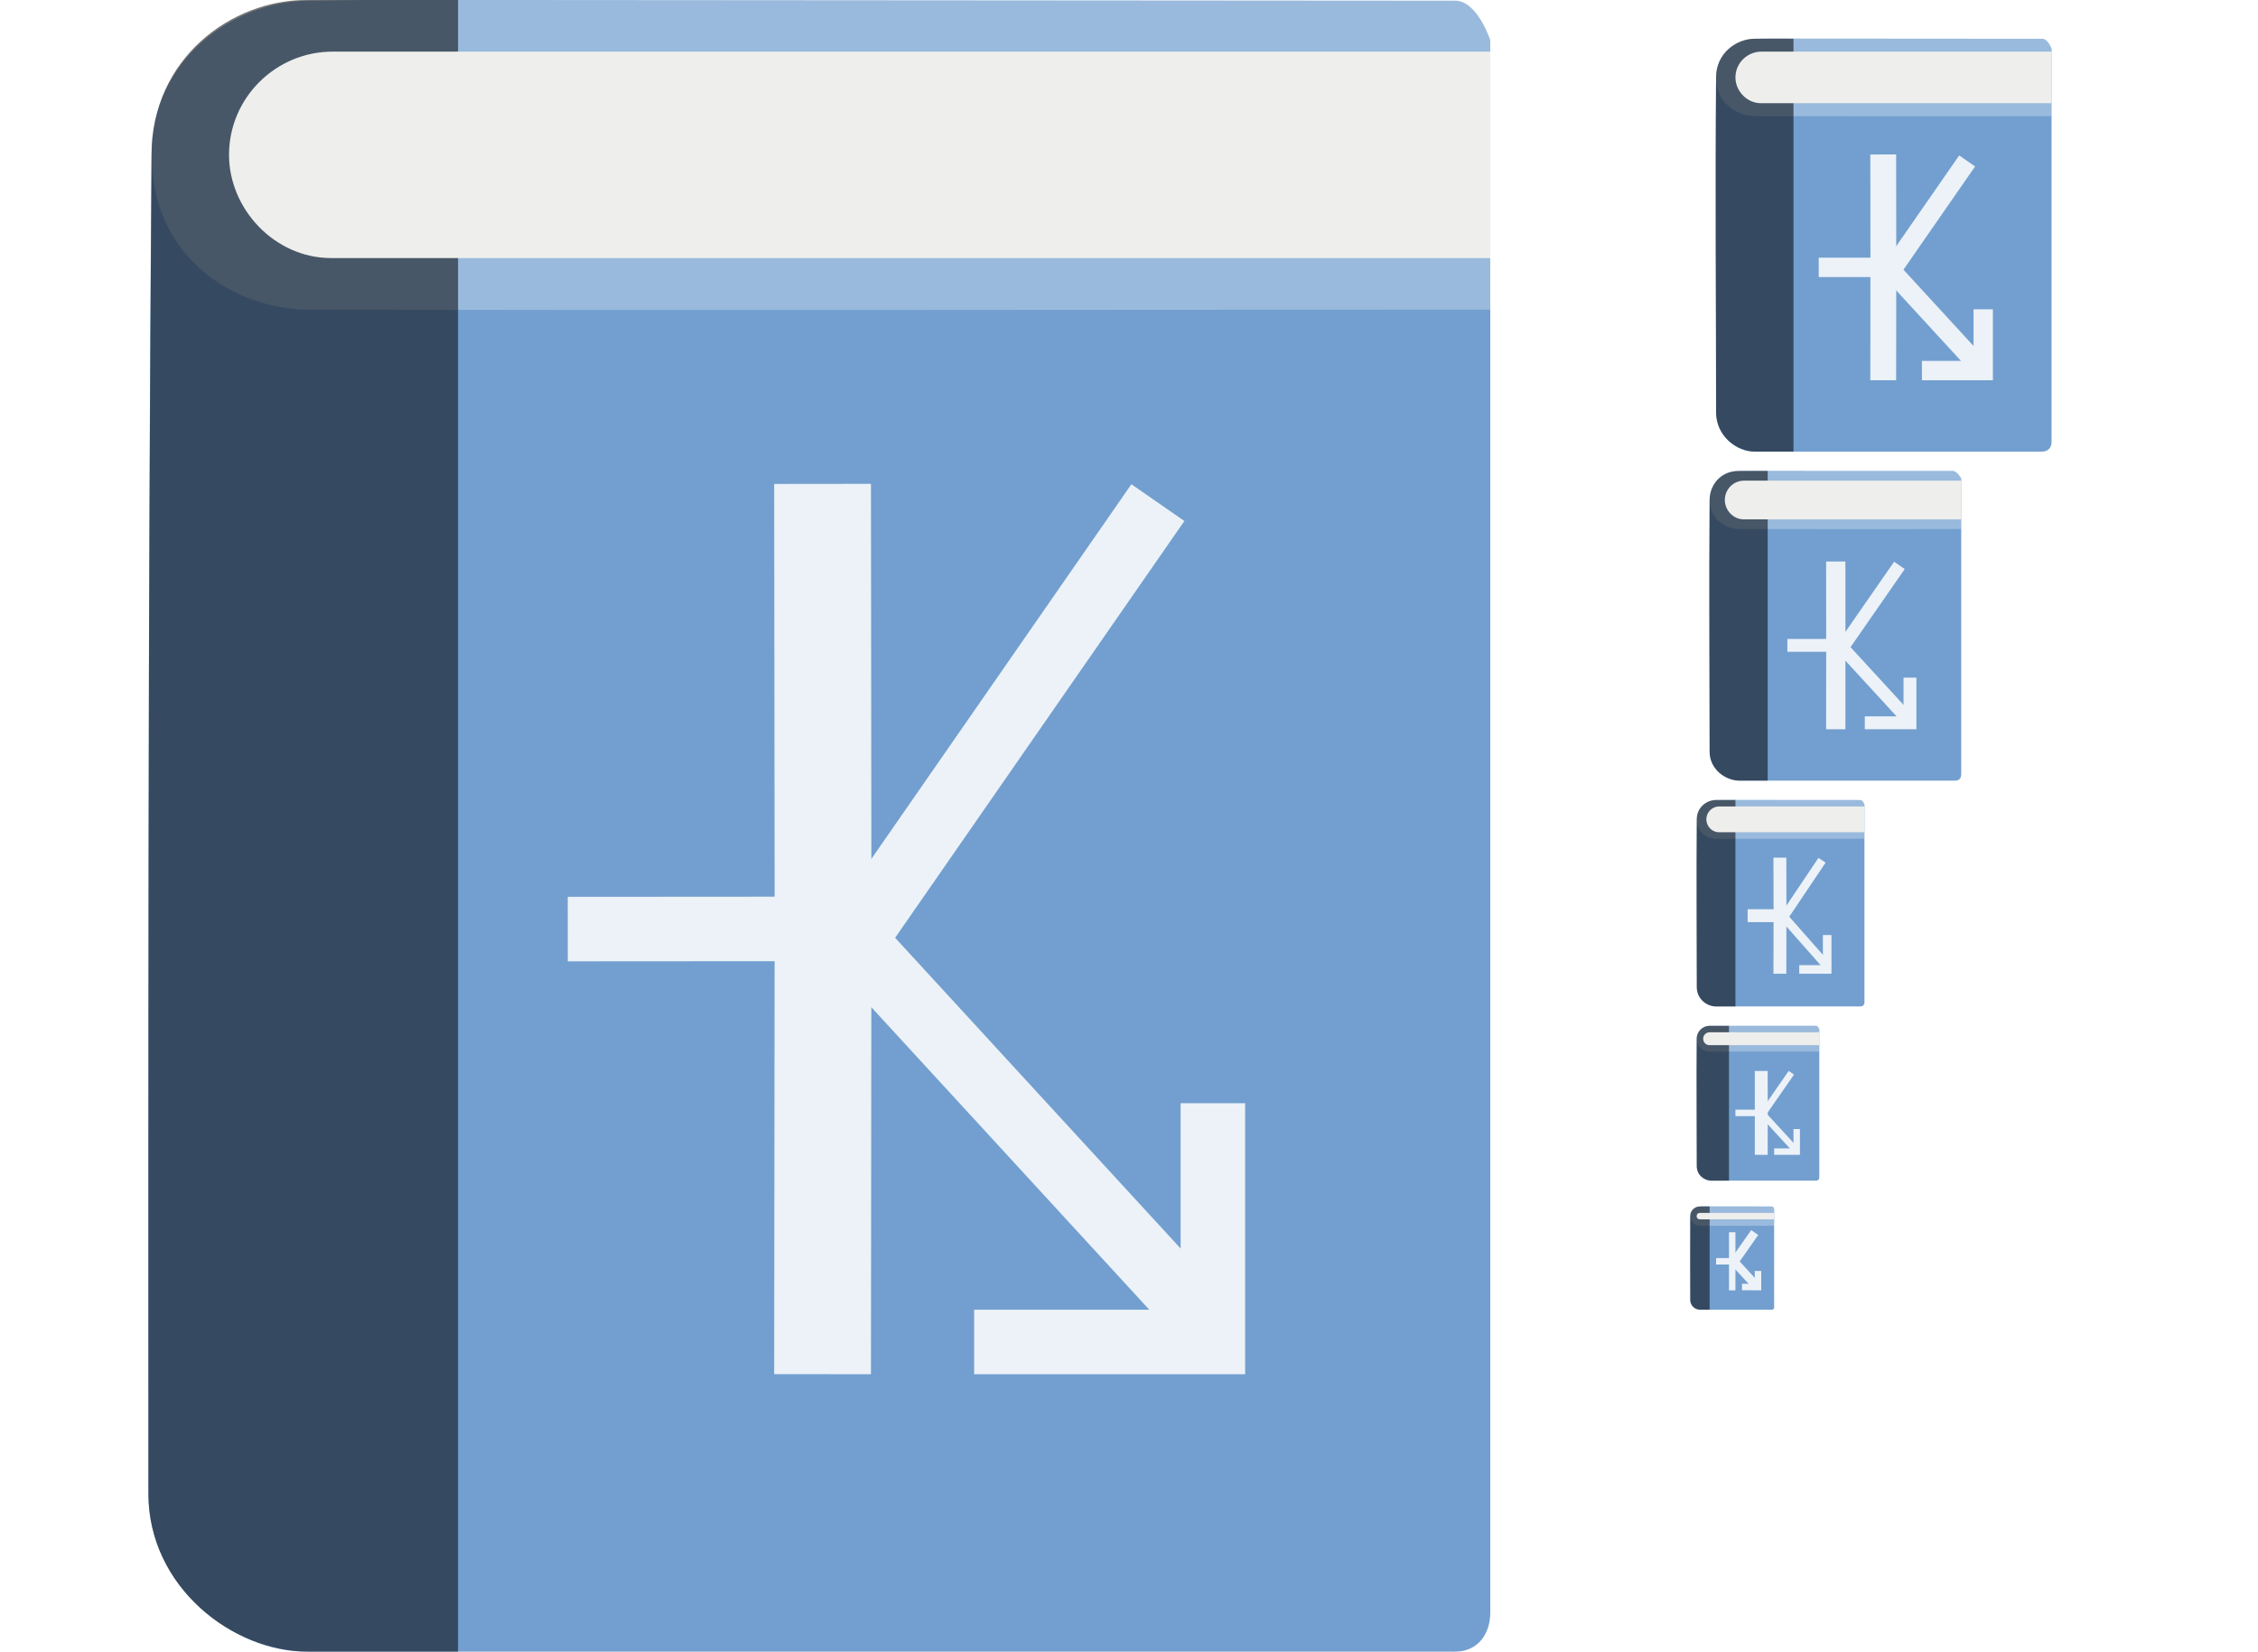 <?xml version="1.0" encoding="UTF-8" standalone="no"?>
<!-- Created with Inkscape (http://www.inkscape.org/) -->

<svg
   xmlns:dc="http://purl.org/dc/elements/1.1/"
   xmlns:cc="http://creativecommons.org/ns#"
   xmlns:rdf="http://www.w3.org/1999/02/22-rdf-syntax-ns#"
   xmlns:svg="http://www.w3.org/2000/svg"
   xmlns="http://www.w3.org/2000/svg"
   xmlns:xlink="http://www.w3.org/1999/xlink"
   xmlns:sodipodi="http://sodipodi.sourceforge.net/DTD/sodipodi-0.dtd"
   xmlns:inkscape="http://www.inkscape.org/namespaces/inkscape"
   width="350"
   height="256"
   viewBox="0 0 350 256"
   id="svg2"
   version="1.1"
   inkscape:version="0.91 r13725"
   sodipodi:docname="icon.svg"
   style="enable-background:new"
   inkscape:export-filename="C:\Projects\Datasheets2\Resources\icon.png"
   inkscape:export-xdpi="90"
   inkscape:export-ydpi="90"
   enable-background="new">
  <defs
     id="defs4">
    <filter
       inkscape:collect="always"
       style="color-interpolation-filters:sRGB"
       id="filter4238">
      <feBlend
         inkscape:collect="always"
         mode="multiply"
         in2="BackgroundImage"
         id="feBlend4240" />
    </filter>
    <mask
       maskUnits="userSpaceOnUse"
       id="mask4268">
      <rect
         style="display:inline;opacity:1;fill:#888a85;fill-opacity:1;stroke:none;stroke-width:2;stroke-miterlimit:4;stroke-dasharray:none;stroke-opacity:1;filter:url(#filter4238)"
         id="rect4270"
         width="58"
         height="169.25"
         x="33.5"
         y="44.75" />
    </mask>
    <filter
       inkscape:collect="always"
       style="color-interpolation-filters:sRGB"
       id="filter4338">
      <feBlend
         inkscape:collect="always"
         mode="multiply"
         in2="BackgroundImage"
         id="feBlend4340" />
    </filter>
  </defs>
  <sodipodi:namedview
     id="base"
     pagecolor="#ffffff"
     bordercolor="#666666"
     borderopacity="1.0"
     inkscape:pageopacity="0.0"
     inkscape:pageshadow="2"
     inkscape:zoom="1"
     inkscape:cx="290.35844"
     inkscape:cy="88.510176"
     inkscape:document-units="px"
     inkscape:current-layer="layer10"
     showgrid="true"
     units="px"
     inkscape:window-width="2086"
     inkscape:window-height="1252"
     inkscape:window-x="3054"
     inkscape:window-y="75"
     inkscape:window-maximized="0">
    <inkscape:grid
       type="xygrid"
       id="grid6221"
       dotted="false"
       snapvisiblegridlinesonly="true" />
  </sodipodi:namedview>
  <g
     inkscape:groupmode="layer"
     id="layer10"
     inkscape:label="Export"
     style="display:none">
    <rect
       style="opacity:1;fill:#d3d7cf;fill-opacity:1;stroke:none;stroke-width:1;stroke-miterlimit:4;stroke-dasharray:none;stroke-opacity:1"
       id="32px"
       width="32"
       height="32"
       x="260"
       y="124"
       inkscape:label="#rect5506" />
    <rect
       style="opacity:1;fill:#d3d7cf;fill-opacity:1;stroke:none;stroke-width:1;stroke-miterlimit:4;stroke-dasharray:none;stroke-opacity:1"
       id="24px"
       width="24"
       height="24"
       x="260"
       y="159"
       inkscape:label="#rect5508" />
    <rect
       style="opacity:1;fill:#d3d7cf;fill-opacity:1;stroke:none;stroke-width:1;stroke-miterlimit:4;stroke-dasharray:none;stroke-opacity:1"
       id="16px"
       width="16"
       height="16"
       x="260"
       y="187"
       inkscape:label="#rect5510"
       inkscape:export-xdpi="90"
       inkscape:export-ydpi="90" />
    <rect
       style="opacity:1;fill:#d3d7cf;fill-opacity:1;stroke:none;stroke-width:1;stroke-miterlimit:4;stroke-dasharray:none;stroke-opacity:1"
       id="48px"
       width="48"
       height="48"
       x="260"
       y="73"
       inkscape:label="#rect5512" />
    <rect
       style="opacity:1;fill:#d3d7cf;fill-opacity:1;stroke:none;stroke-width:1;stroke-miterlimit:4;stroke-dasharray:none;stroke-opacity:1"
       id="64px"
       width="64"
       height="64"
       x="260"
       y="6"
       inkscape:label="#rect5514" />
    <rect
       style="opacity:1;fill:#d3d7cf;fill-opacity:1;stroke:none;stroke-width:1;stroke-miterlimit:4;stroke-dasharray:none;stroke-opacity:1"
       id="256px"
       width="256"
       height="256"
       x="0"
       y="0"
       inkscape:label="#rect5516" />
  </g>
  <g
     inkscape:groupmode="layer"
     id="layer6"
     inkscape:label="Book Fill"
     style="display:inline"
     sodipodi:insensitive="true">
    <path
       style="display:inline;fill:#729fcf;fill-opacity:1;fill-rule:evenodd;stroke:none;stroke-width:1px;stroke-linecap:butt;stroke-linejoin:miter;stroke-opacity:1;enable-background:new"
       d="M 264.085,186.992 263.5,187 C 262.773,187 261.998,187.559 261.998,188.5 261.962,193.1 262,197.39 262,201.5 262,202.411 262.771,203 263.5,203 L 264.103,203 274.653,203 C 274.882,203 275,202.857 275,202.657 275,202.456 275,189.555 275,189.552 L 275,189.552 275,189.134 275,187.354 C 275,187.354 274.871,187 274.653,187 Z"
       id="path4243-7"
       inkscape:connector-curvature="0"
       sodipodi:nodetypes="ccccscssccccsc" />
    <path
       sodipodi:nodetypes="ccccscssccccsc"
       inkscape:connector-curvature="0"
       id="path4377"
       d="M 267.203,123.992 266.032,124.008 C 264.58,124.008 263.029,125.125 263.029,127.007 262.957,136.204 263.033,144.783 263.033,153.001 263.033,154.823 264.574,156 266.032,156 L 267.239,156 288.333,156 C 288.791,156 289,155.714 289,155.314 289,154.913 289,129.116 289,129.111 L 289,129.111 289,128.274 289,124.715 C 289,124.715 288.769,124.008 288.333,124.008 Z"
       style="display:inline;fill:#729fcf;fill-opacity:1;fill-rule:evenodd;stroke:none;stroke-width:1px;stroke-linecap:butt;stroke-linejoin:miter;stroke-opacity:1;enable-background:new" />
    <path
       sodipodi:nodetypes="cccscsscccccc"
       inkscape:connector-curvature="0"
       id="path4397"
       d="M 265,159 C 263.934,159 263,159.862 263,161 262.947,167.897 263.019,174.596 263.02,180.759 263.02,182.125 264.175,182.991 265.269,183 L 266.173,183 281.483,183 C 281.827,183 282,182.793 282,182.493 282,182.192 282,162.849 282,162.844 L 282,162.844 282,162.217 282,159.548 C 282,159.548 281.81,159 281.483,159 275.989,158.982 270.494,159.031 265,159 Z"
       style="display:inline;fill:#729fcf;fill-opacity:1;fill-rule:evenodd;stroke:none;stroke-width:1px;stroke-linecap:butt;stroke-linejoin:miter;stroke-opacity:1;enable-background:new" />
    <path
       style="display:inline;fill:#729fcf;fill-opacity:1;fill-rule:evenodd;stroke:none;stroke-width:1px;stroke-linecap:butt;stroke-linejoin:miter;stroke-opacity:1;enable-background:new"
       d="M 271.062,72.988 269.311,73.012 C 267.136,73.012 265,74.781 265,77.598 264.894,91.365 264.999,104.204 265,116.505 265,119.232 267.483,121 269.667,121 L 271.473,121 303.045,121 C 303.731,121 303.999,120.567 303.999,119.966 303.999,119.367 304,80.755 304,80.747 L 304.001,80.747 304.001,79.495 304,74.168 C 304,74.168 303.342,73 302.689,73 Z"
       id="path4371"
       inkscape:connector-curvature="0"
       sodipodi:nodetypes="ccccscssccccsc" />
    <path
       sodipodi:nodetypes="ccccscssccccsc"
       inkscape:connector-curvature="0"
       id="path4422"
       d="M 274.456,5.984 272.124,6.016 C 269.228,6.016 266,8.25 266,12 265.858,30.33 266.004,47.547 266.005,63.924 266.005,67.555 269.219,70.119 272.124,70 L 274.528,70 316.566,70 C 317.479,70 317.999,69.333 317.999,68.534 317.999,67.735 318,16.325 318,16.314 L 318.001,16.314 318.001,14.648 318.001,7.554 C 318.001,7.554 317.435,6.012 316.566,6.014 Z"
       style="display:inline;fill:#729fcf;fill-opacity:1;fill-rule:evenodd;stroke:none;stroke-width:1px;stroke-linecap:butt;stroke-linejoin:miter;stroke-opacity:1;enable-background:new" />
    <path
       style="display:inline;fill:#729fcf;fill-opacity:1;fill-rule:evenodd;stroke:none;stroke-width:1px;stroke-linecap:butt;stroke-linejoin:miter;stroke-opacity:1;enable-background:new"
       d="M 57.268,-0.016 47.948,0.111 C 36.377,0.111 23.477,9.038 23.477,24.024 22.911,97.272 22.997,166.072 23,231.518 23,246.029 36.334,256.245 47.948,256 L 57.556,256 225.543,256 C 229.191,256 231,253.131 231,249.938 L 231,6.259 C 231,6.259 229.018,0.096 225.543,0.105 Z"
       id="path4450"
       inkscape:connector-curvature="0"
       sodipodi:nodetypes="ccccscsccsc" />
  </g>
  <g
     inkscape:groupmode="layer"
     id="layer7"
     inkscape:label="Top Shading"
     style="display:inline;opacity:0.279"
     sodipodi:insensitive="true">
    <path
       sodipodi:nodetypes="cccccccsc"
       inkscape:connector-curvature="0"
       id="path4353"
       d="M 264.085,186.992 263.5,187 C 262.773,187 261.998,187.559 261.998,188.5 261.998,189.211 262.566,190 263.5,190 L 264.103,190 275,190 C 275,189.121 275,188.318 275,187.354 275,187.354 274.871,187 274.653,187 Z"
       style="display:inline;fill:#ffffff;fill-opacity:1;fill-rule:evenodd;stroke:none;stroke-width:1px;stroke-linecap:butt;stroke-linejoin:miter;stroke-opacity:1;enable-background:new" />
    <path
       style="display:inline;fill:#ffffff;fill-opacity:1;fill-rule:evenodd;stroke:none;stroke-width:1px;stroke-linecap:butt;stroke-linejoin:miter;stroke-opacity:1;enable-background:new"
       d="M 266,124 C 264.547,124 263,125.118 263,127 263,128.993 264.585,129.968 266,130 273.667,130.015 281.333,130.006 289,130.006 289,128.248 289,126.643 289,124.715 289,124.715 288.769,124.008 288.333,124.008 280.889,124.006 273.444,124 266,124 Z"
       id="path4379"
       inkscape:connector-curvature="0"
       sodipodi:nodetypes="ccccccc" />
    <path
       style="display:inline;fill:#ffffff;fill-opacity:1;fill-rule:evenodd;stroke:none;stroke-width:1px;stroke-linecap:butt;stroke-linejoin:miter;stroke-opacity:1;enable-background:new"
       d="M 265,159 C 263.911,159 263,159.87 263,161 263,162.022 263.792,163 265,163 270.667,163 276.333,163 282,163 282.019,161.708 282,160.994 282,159.548 282,159.548 281.804,159 281.476,159 Z"
       id="path4399"
       inkscape:connector-curvature="0"
       sodipodi:nodetypes="ccccccc" />
    <path
       sodipodi:nodetypes="ccccccc"
       inkscape:connector-curvature="0"
       id="path4373"
       d="M 269.618,73 C 266.625,73 265,75.225 265,77.5 265,80.483 267.5,81.953 269.618,82 281.093,82.023 292.525,82.005 304,82.005 304,79.373 304,77.053 304,74.168 304,74.168 303.339,73 302.686,73 291.543,72.998 280.76,73 269.618,73 Z"
       style="display:inline;fill:#ffffff;fill-opacity:1;fill-rule:evenodd;stroke:none;stroke-width:1px;stroke-linecap:butt;stroke-linejoin:miter;stroke-opacity:1;enable-background:new" />
    <path
       style="display:inline;fill:#ffffff;fill-opacity:1;fill-rule:evenodd;stroke:none;stroke-width:1px;stroke-linecap:butt;stroke-linejoin:miter;stroke-opacity:1;enable-background:new"
       d="M 272.059,5.992 C 269.164,5.992 266,8.25 266,12 266,15.972 269.181,17.937 272,18 287.279,18.031 302.721,18.006 318,18.006 318,14.503 318,11.396 318,7.554 318,7.554 317.435,6.008 316.566,6.008 301.73,6.005 286.895,5.992 272.059,5.992 Z"
       id="path4424"
       inkscape:connector-curvature="0"
       sodipodi:nodetypes="ccccccc" />
    <path
       sodipodi:nodetypes="ccccccc"
       inkscape:connector-curvature="0"
       id="path4452"
       d="M 47.689,0 C 36.119,0 23.5,9.014 23.5,24 23.5,39.873 36.188,47.747 47.454,48 108.509,48.123 169.944,48 231,48 230.999,34.001 231.001,21.611 231,6.258 231,6.258 229.018,0.002 225.543,0 166.259,-0.009 106.974,0 47.689,0 Z"
       style="display:inline;fill:#ffffff;fill-opacity:1;fill-rule:evenodd;stroke:none;stroke-width:1px;stroke-linecap:butt;stroke-linejoin:miter;stroke-opacity:1;enable-background:new" />
  </g>
  <g
     inkscape:groupmode="layer"
     id="layer8"
     inkscape:label="Edge Shading"
     style="display:inline"
     sodipodi:insensitive="true">
    <path
       sodipodi:nodetypes="ccccscccc"
       inkscape:connector-curvature="0"
       id="path4365"
       d="M 264.085,186.992 263.5,187 C 262.773,187 261.998,187.559 261.998,188.5 261.962,193.1 262,197.39 262,201.5 262,202.411 262.771,203 263.5,203 L 264.103,203 265,203 265,187 Z"
       style="display:inline;fill:#000000;fill-opacity:0.533;fill-rule:evenodd;stroke:none;stroke-width:1px;stroke-linecap:butt;stroke-linejoin:miter;stroke-opacity:1;enable-background:new" />
    <path
       style="display:inline;fill:#000000;fill-opacity:0.533;fill-rule:evenodd;stroke:none;stroke-width:1px;stroke-linecap:butt;stroke-linejoin:miter;stroke-opacity:1;enable-background:new"
       d="M 266,124 C 264.547,124 263,125.125 263,127.007 262.929,136.204 263,144.783 263,153.001 263,154.823 264.541,156 266,156 267,156 268,156 269,156 L 269,124 C 267.969,123.992 267.031,123.994 266,124 Z"
       id="path4381"
       inkscape:connector-curvature="0"
       sodipodi:nodetypes="ccccccc" />
    <path
       style="display:inline;fill:#000000;fill-opacity:0.533;fill-rule:evenodd;stroke:none;stroke-width:1px;stroke-linecap:butt;stroke-linejoin:miter;stroke-opacity:1;enable-background:new"
       d="M 265,159 C 263.911,159 263,159.882 263,161 262.947,167.897 263,174.596 263,180.759 263,182.125 264.175,183.008 265.269,183.008 L 266.173,183.008 268,183 268,159 C 267,159.008 266,159.006 265,159 Z"
       id="path4401"
       inkscape:connector-curvature="0"
       sodipodi:nodetypes="cccscccc" />
    <path
       sodipodi:nodetypes="ccccccc"
       inkscape:connector-curvature="0"
       id="path4375"
       d="M 269.618,73 C 266.449,73 265,75.424 265,77.5 264.894,91.267 264.999,104.204 265,116.505 265,119.232 267.434,121 269.618,121 L 274,121 274,73 C 272.456,72.988 271.162,72.99 269.618,73 Z"
       style="display:inline;fill:#000000;fill-opacity:0.533;fill-rule:evenodd;stroke:none;stroke-width:1px;stroke-linecap:butt;stroke-linejoin:miter;stroke-opacity:1;enable-background:new" />
    <path
       style="display:inline;fill:#000000;fill-opacity:0.533;fill-rule:evenodd;stroke:none;stroke-width:1px;stroke-linecap:butt;stroke-linejoin:miter;stroke-opacity:1;enable-background:new"
       d="M 272,6 C 269.105,6 266,8.25 266,12 265.858,30.33 265.999,47.547 266,63.924 266,67.555 269.152,70 272.059,70 L 278,70 278,6 C 275.945,5.984 274.056,5.987 272,6 Z"
       id="path4426"
       inkscape:connector-curvature="0"
       sodipodi:nodetypes="ccccccc" />
    <path
       sodipodi:nodetypes="ccccccc"
       inkscape:connector-curvature="0"
       id="path4454"
       d="M 47.454,0 C 35.883,0 23.5,9.014 23.5,24 22.934,97.248 22.997,166.072 23,231.518 23,246.029 36.073,256 47.689,256 L 71,256 71,0 C 62.786,-0.063 55.668,-0.052 47.454,0 Z"
       style="display:inline;fill:#000000;fill-opacity:0.533;fill-rule:evenodd;stroke:none;stroke-width:1px;stroke-linecap:butt;stroke-linejoin:miter;stroke-opacity:1;enable-background:new" />
  </g>
  <g
     inkscape:groupmode="layer"
     id="layer4"
     inkscape:label="Paper Fill"
     style="display:inline;opacity:1"
     sodipodi:insensitive="true">
    <path
       style="display:inline;opacity:1;fill:#eeeeec;fill-opacity:1;fill-rule:evenodd;stroke:none;stroke-width:1px;stroke-linecap:butt;stroke-linejoin:miter;stroke-opacity:1;enable-background:new"
       d="M 275,188 264,188 263.5,188 C 263.5,188 262.986,188 262.986,188.5 262.986,189 263.5,189 263.5,189 L 264,189 275,189 Z"
       id="path4149-2-6"
       inkscape:connector-curvature="0"
       sodipodi:nodetypes="cccscccc" />
    <path
       sodipodi:nodetypes="cccscccc"
       inkscape:connector-curvature="0"
       id="path4383"
       d="M 289,125 267.485,125 266.486,125 C 265.376,125 264.489,125.898 264.489,127.007 264.489,128.061 265.356,129 266.454,129 L 267.454,129 289,129 Z"
       style="display:inline;opacity:1;fill:#eeeeec;fill-opacity:1;fill-rule:evenodd;stroke:none;stroke-width:1px;stroke-linecap:butt;stroke-linejoin:miter;stroke-opacity:1;enable-background:new" />
    <path
       sodipodi:nodetypes="cccscccc"
       inkscape:connector-curvature="0"
       id="path4403"
       d="M 282,160 266.018,160 265,160 C 264.531,160 264,160.368 264,161 264,161.625 264.484,162 265,162 L 266.018,162 282,162 Z"
       style="display:inline;opacity:1;fill:#eeeeec;fill-opacity:1;fill-rule:evenodd;stroke:none;stroke-width:1px;stroke-linecap:butt;stroke-linejoin:miter;stroke-opacity:1;enable-background:new" />
    <path
       style="display:inline;opacity:1;fill:#eeeeec;fill-opacity:1;fill-rule:evenodd;stroke:none;stroke-width:1px;stroke-linecap:butt;stroke-linejoin:miter;stroke-opacity:1;enable-background:new"
       d="M 304,74.5 271.841,74.5 270.344,74.5 C 268.684,74.5 267.355,75.84 267.355,77.5 267.355,79.078 268.653,80.5 270.298,80.5 L 271.794,80.5 304,80.5 Z"
       id="path4378"
       inkscape:connector-curvature="0"
       sodipodi:nodetypes="cccscccc" />
    <path
       sodipodi:nodetypes="cccscccc"
       inkscape:connector-curvature="0"
       id="path4428"
       d="M 318,8 275.019,8 273.031,8 C 270.82,8 269,9.79 269,12 269,14.101 270.78,16 272.969,16 L 274.957,16 318,16 Z"
       style="display:inline;opacity:1;fill:#eeeeec;fill-opacity:1;fill-rule:evenodd;stroke:none;stroke-width:1px;stroke-linecap:butt;stroke-linejoin:miter;stroke-opacity:1;enable-background:new" />
    <path
       style="display:inline;opacity:1;fill:#eeeeec;fill-opacity:1;fill-rule:evenodd;stroke:none;stroke-width:1px;stroke-linecap:butt;stroke-linejoin:miter;stroke-opacity:1;enable-background:new"
       d="M 231,8 59.518,8 51.574,8 C 42.739,8 35.5,15.167 35.5,24 35.5,32.397 42.577,40 51.325,40 L 59.269,40 231,40 Z"
       id="path4456"
       inkscape:connector-curvature="0"
       sodipodi:nodetypes="cccscccc" />
  </g>
  <g
     inkscape:groupmode="layer"
     id="layer2"
     inkscape:label="Outline"
     style="display:none"
     sodipodi:insensitive="true">
    <path
       style="fill:none;fill-opacity:1;fill-rule:evenodd;stroke:#000000;stroke-width:1.616;stroke-linecap:butt;stroke-linejoin:miter;stroke-miterlimit:4;stroke-dasharray:none;stroke-opacity:1"
       d="M 228.157,34.121 228.157,40.76 56.408,40.76 46.016,40.76 C 46.016,40.76 24.074,40.471 23.934,22.142 23.79,3.235 42.438,1.889 42.438,1.889 L 56.985,1.648 222.961,1.648 C 226.425,1.648 228.662,7.348 228.662,7.348 L 56.408,7.348 43.707,7.781 C 43.707,7.781 30.718,8.399 30.573,21.998 30.454,33.257 44.862,34.121 44.862,34.121 L 56.985,34.121 Z"
       id="path4149"
       inkscape:connector-curvature="0"
       sodipodi:nodetypes="ccccsccscccsccc" />
    <path
       sodipodi:nodetypes="cccccscssc"
       inkscape:connector-curvature="0"
       id="path4209"
       d="M 228.155,40.736 56.405,40.736 46.014,40.736 C 46.014,40.736 24.072,40.447 23.932,22.118 23.932,94.79 23.932,163.421 23.932,236.093 23.932,245.536 33.226,254.38 42.017,254.38 L 57.274,254.38 222.961,254.38 C 226.598,254.38 228.468,252.056 228.468,248.873 228.468,245.69 228.155,40.736 228.155,40.736 Z"
       style="display:inline;fill:none;fill-opacity:1;fill-rule:evenodd;stroke:#000000;stroke-width:1.616;stroke-linecap:butt;stroke-linejoin:miter;stroke-miterlimit:4;stroke-dasharray:none;stroke-opacity:1" />
    <use
       x="0"
       y="0"
       xlink:href="#path4149"
       id="use6145"
       transform="matrix(0.25,0,0,0.25,260.929,6.008)"
       width="100%"
       height="100%" />
    <use
       x="0"
       y="0"
       xlink:href="#path4209"
       id="use6147"
       transform="matrix(0.25,0,0,0.25,260.929,6.008)"
       width="100%"
       height="100%" />
    <use
       x="0"
       y="0"
       xlink:href="#path4149"
       id="use6159"
       transform="matrix(0.188,0,0,0.188,259.991,72.983)"
       width="100%"
       height="100%" />
    <use
       x="0"
       y="0"
       xlink:href="#path4209"
       id="use6161"
       transform="matrix(0.188,0,0,0.188,259.991,72.983)"
       width="100%"
       height="100%" />
    <use
       x="0"
       y="0"
       xlink:href="#path4149"
       id="use6173"
       transform="matrix(0.124,0,0,0.124,260.045,124.125)"
       width="100%"
       height="100%" />
    <use
       x="0"
       y="0"
       xlink:href="#path4209"
       id="use6175"
       transform="matrix(0.124,0,0,0.124,260.045,124.125)"
       width="100%"
       height="100%" />
    <use
       x="0"
       y="0"
       xlink:href="#path4149"
       id="use6201"
       transform="matrix(0.093,0,0,0.093,260.319,159.153)"
       width="100%"
       height="100%" />
    <use
       x="0"
       y="0"
       xlink:href="#path4209"
       id="use6203"
       transform="matrix(0.093,0,0,0.093,260.319,159.153)"
       width="100%"
       height="100%" />
    <use
       x="0"
       y="0"
       xlink:href="#path4149"
       id="use6215"
       transform="matrix(0.062,0,0,0.062,259.928,187.01)"
       width="100%"
       height="100%" />
    <use
       x="0"
       y="0"
       xlink:href="#path4209"
       id="use6217"
       transform="matrix(0.062,0,0,0.062,259.928,187.01)"
       width="100%"
       height="100%" />
  </g>
  <g
     inkscape:groupmode="layer"
     id="layer9"
     inkscape:label="Symbol"
     style="display:inline;opacity:0.862"
     sodipodi:insensitive="true">
    <g
       id="g4370"
       transform="translate(1,0)">
      <path
         style="fill:#ffffff;fill-rule:evenodd;stroke:#ffffff;stroke-width:1;stroke-linecap:butt;stroke-linejoin:miter;stroke-miterlimit:4;stroke-dasharray:none;stroke-opacity:1"
         d="M 267.5,191 267.504,195.326 267.5,200"
         id="path4266"
         inkscape:connector-curvature="0"
         sodipodi:nodetypes="ccc" />
      <path
         sodipodi:nodetypes="cc"
         style="fill:#ffffff;fill-rule:evenodd;stroke:#ffffff;stroke-width:1;stroke-linecap:butt;stroke-linejoin:miter;stroke-miterlimit:4;stroke-dasharray:none;stroke-opacity:1"
         d="M 265,195.5 268,195.5"
         id="path4268"
         inkscape:connector-curvature="0" />
      <path
         inkscape:connector-curvature="0"
         id="path4270"
         d="M 271.256,199.332 267.758,195.526"
         style="fill:#ffffff;fill-rule:evenodd;stroke:#ffffff;stroke-width:1.33;stroke-linecap:butt;stroke-linejoin:miter;stroke-miterlimit:4;stroke-dasharray:none;stroke-opacity:1"
         sodipodi:nodetypes="cc" />
      <path
         sodipodi:nodetypes="cc"
         style="fill:#ffffff;fill-rule:evenodd;stroke:#ffffff;stroke-width:1.33;stroke-linecap:butt;stroke-linejoin:miter;stroke-miterlimit:4;stroke-dasharray:none;stroke-opacity:1"
         d="M 270.99,191.042 267.758,195.645"
         id="path4272"
         inkscape:connector-curvature="0" />
      <path
         style="display:inline;fill:none;fill-rule:evenodd;stroke:#ffffff;stroke-width:1;stroke-linecap:butt;stroke-linejoin:miter;stroke-miterlimit:4;stroke-dasharray:none;stroke-opacity:1"
         d="M 271.5,197 271.5,199.5 269.016,199.484"
         id="path4274"
         inkscape:connector-curvature="0"
         sodipodi:nodetypes="ccc" />
    </g>
    <g
       id="g4240"
       transform="translate(0,1.022)">
      <path
         sodipodi:nodetypes="ccc"
         inkscape:connector-curvature="0"
         id="path4407"
         d="M 273,164.978 273.007,171.282 273,177.978"
         style="fill:#ffffff;fill-rule:evenodd;stroke:#ffffff;stroke-width:2;stroke-linecap:butt;stroke-linejoin:miter;stroke-miterlimit:4;stroke-dasharray:none;stroke-opacity:1" />
      <path
         inkscape:connector-curvature="0"
         id="path4409"
         d="M 269,171.478 273.5,171.478"
         style="fill:#ffffff;fill-rule:evenodd;stroke:#ffffff;stroke-width:1;stroke-linecap:butt;stroke-linejoin:miter;stroke-miterlimit:4;stroke-dasharray:none;stroke-opacity:1"
         sodipodi:nodetypes="cc" />
      <path
         sodipodi:nodetypes="cc"
         style="fill:#ffffff;fill-rule:evenodd;stroke:#ffffff;stroke-width:1;stroke-linecap:butt;stroke-linejoin:miter;stroke-miterlimit:4;stroke-dasharray:none;stroke-opacity:1"
         d="M 278.397,177.29 273.153,171.583"
         id="path4411"
         inkscape:connector-curvature="0" />
      <path
         inkscape:connector-curvature="0"
         id="path4413"
         d="M 277.667,165.257 273.153,171.761"
         style="fill:#ffffff;fill-rule:evenodd;stroke:#ffffff;stroke-width:1;stroke-linecap:butt;stroke-linejoin:miter;stroke-miterlimit:4;stroke-dasharray:none;stroke-opacity:1"
         sodipodi:nodetypes="cc" />
      <path
         sodipodi:nodetypes="ccc"
         inkscape:connector-curvature="0"
         id="path4415"
         d="M 278.5,173.978 278.5,177.478 275,177.478"
         style="display:inline;fill:none;fill-rule:evenodd;stroke:#ffffff;stroke-width:1;stroke-linecap:butt;stroke-linejoin:miter;stroke-miterlimit:4;stroke-dasharray:none;stroke-opacity:1" />
    </g>
    <g
       transform="matrix(1.331,0,0,1.331,-87.152,-86.331)"
       id="g4291"
       style="fill:none">
      <path
         style="fill:none;fill-rule:evenodd;stroke:#ffffff;stroke-width:1.499;stroke-linecap:butt;stroke-linejoin:miter;stroke-miterlimit:4;stroke-dasharray:none;stroke-opacity:1"
         d="M 272.759,164.737 272.772,171.282 272.759,178.257"
         id="path4293"
         inkscape:connector-curvature="0"
         sodipodi:nodetypes="ccc" />
      <path
         sodipodi:nodetypes="cc"
         style="fill:none;fill-rule:evenodd;stroke:#ffffff;stroke-width:1.502;stroke-linecap:butt;stroke-linejoin:miter;stroke-miterlimit:4;stroke-dasharray:none;stroke-opacity:1"
         d="M 269.004,171.497 273.51,171.497"
         id="path4295"
         inkscape:connector-curvature="0" />
      <path
         inkscape:connector-curvature="0"
         id="path4297"
         d="M 278.397,177.522 273.153,171.583"
         style="fill:none;fill-rule:evenodd;stroke:#ffffff;stroke-width:1;stroke-linecap:butt;stroke-linejoin:miter;stroke-miterlimit:4;stroke-dasharray:none;stroke-opacity:1"
         sodipodi:nodetypes="cc" />
      <path
         sodipodi:nodetypes="cc"
         style="fill:none;fill-rule:evenodd;stroke:#ffffff;stroke-width:1;stroke-linecap:butt;stroke-linejoin:miter;stroke-miterlimit:4;stroke-dasharray:none;stroke-opacity:1"
         d="M 277.667,165.042 273.153,171.761"
         id="path4299"
         inkscape:connector-curvature="0" />
      <path
         style="display:inline;fill:none;fill-rule:evenodd;stroke:#ffffff;stroke-width:1;stroke-linecap:butt;stroke-linejoin:miter;stroke-miterlimit:4;stroke-dasharray:none;stroke-opacity:1"
         d="M 278.267,173.75 278.267,177.756 275.013,177.756"
         id="path4301"
         inkscape:connector-curvature="0"
         sodipodi:nodetypes="ccc" />
    </g>
    <g
       style="fill:none"
       id="g4380"
       transform="matrix(1.993,0,0,1.993,-258.972,-241.721)">
      <path
         sodipodi:nodetypes="ccc"
         inkscape:connector-curvature="0"
         id="path4382"
         d="M 272.716,164.954 272.72,171.282 272.716,178.001"
         style="fill:none;fill-rule:evenodd;stroke:#ffffff;stroke-width:1.499;stroke-linecap:butt;stroke-linejoin:miter;stroke-miterlimit:4;stroke-dasharray:none;stroke-opacity:1" />
      <path
         inkscape:connector-curvature="0"
         id="path4384"
         d="M 268.953,171.477 273.451,171.477"
         style="fill:none;fill-rule:evenodd;stroke:#ffffff;stroke-width:1;stroke-linecap:butt;stroke-linejoin:miter;stroke-miterlimit:4;stroke-dasharray:none;stroke-opacity:1"
         sodipodi:nodetypes="cc" />
      <path
         sodipodi:nodetypes="cc"
         style="fill:none;fill-rule:evenodd;stroke:#ffffff;stroke-width:1.004;stroke-linecap:butt;stroke-linejoin:miter;stroke-miterlimit:4;stroke-dasharray:none;stroke-opacity:1"
         d="M 278.397,177.29 273.153,171.583"
         id="path4386"
         inkscape:connector-curvature="0" />
      <path
         inkscape:connector-curvature="0"
         id="path4388"
         d="M 277.667,165.257 273.153,171.761"
         style="fill:none;fill-rule:evenodd;stroke:#ffffff;stroke-width:1.004;stroke-linecap:butt;stroke-linejoin:miter;stroke-miterlimit:4;stroke-dasharray:none;stroke-opacity:1"
         sodipodi:nodetypes="cc" />
      <path
         sodipodi:nodetypes="ccc"
         inkscape:connector-curvature="0"
         id="path4390"
         d="M 278.487,173.986 278.487,177.499 274.975,177.499"
         style="display:inline;fill:none;fill-rule:evenodd;stroke:#ffffff;stroke-width:1.004;stroke-linecap:butt;stroke-linejoin:miter;stroke-miterlimit:4;stroke-dasharray:none;stroke-opacity:1" />
    </g>
    <g
       transform="matrix(2.653,0,0,2.653,-431.735,-413.48)"
       id="g4430"
       style="fill:none">
      <path
         style="fill:none;fill-rule:evenodd;stroke:#ffffff;stroke-width:1.508;stroke-linecap:butt;stroke-linejoin:miter;stroke-miterlimit:4;stroke-dasharray:none;stroke-opacity:1"
         d="M 272.764,164.879 272.772,171.282 272.764,178.07"
         id="path4432"
         inkscape:connector-curvature="0"
         sodipodi:nodetypes="ccc" />
      <path
         sodipodi:nodetypes="cc"
         style="fill:none;fill-rule:evenodd;stroke:#ffffff;stroke-width:1.131;stroke-linecap:butt;stroke-linejoin:miter;stroke-miterlimit:4;stroke-dasharray:none;stroke-opacity:1"
         d="M 268.995,171.475 273.518,171.475"
         id="path4434"
         inkscape:connector-curvature="0" />
      <path
         inkscape:connector-curvature="0"
         id="path4436"
         d="M 278.397,177.29 273.153,171.583"
         style="fill:none;fill-rule:evenodd;stroke:#ffffff;stroke-width:1.131;stroke-linecap:butt;stroke-linejoin:miter;stroke-miterlimit:4;stroke-dasharray:none;stroke-opacity:1"
         sodipodi:nodetypes="cc" />
      <path
         sodipodi:nodetypes="cc"
         style="fill:none;fill-rule:evenodd;stroke:#ffffff;stroke-width:1.131;stroke-linecap:butt;stroke-linejoin:miter;stroke-miterlimit:4;stroke-dasharray:none;stroke-opacity:1"
         d="M 277.667,165.257 273.153,171.761"
         id="path4438"
         inkscape:connector-curvature="0" />
      <path
         style="display:inline;fill:none;fill-rule:evenodd;stroke:#ffffff;stroke-width:1.131;stroke-linecap:butt;stroke-linejoin:miter;stroke-miterlimit:4;stroke-dasharray:none;stroke-opacity:1"
         d="M 278.606,173.924 278.606,177.505 275.025,177.505"
         id="path4440"
         inkscape:connector-curvature="0"
         sodipodi:nodetypes="ccc" />
    </g>
    <g
       style="fill:none"
       id="g4458"
       transform="matrix(10.603,0,0,10.603,-2764.626,-1674.313)">
      <path
         sodipodi:nodetypes="ccc"
         inkscape:connector-curvature="0"
         id="path4460"
         d="M 272.765,164.983 272.772,171.282 272.765,177.998"
         style="fill:none;fill-rule:evenodd;stroke:#ffffff;stroke-width:1.415;stroke-linecap:butt;stroke-linejoin:miter;stroke-miterlimit:4;stroke-dasharray:none;stroke-opacity:1" />
      <path
         inkscape:connector-curvature="0"
         id="path4462"
         d="M 269.04,171.491 273.515,171.488"
         style="fill:none;fill-rule:evenodd;stroke:#ffffff;stroke-width:0.943;stroke-linecap:butt;stroke-linejoin:miter;stroke-miterlimit:4;stroke-dasharray:none;stroke-opacity:1"
         sodipodi:nodetypes="cc" />
      <path
         sodipodi:nodetypes="cc"
         style="fill:none;fill-rule:evenodd;stroke:#ffffff;stroke-width:0.943;stroke-linecap:butt;stroke-linejoin:miter;stroke-miterlimit:4;stroke-dasharray:none;stroke-opacity:1"
         d="M 278.397,177.29 273.153,171.583"
         id="path4464"
         inkscape:connector-curvature="0" />
      <path
         inkscape:connector-curvature="0"
         id="path4466"
         d="M 277.667,165.257 273.153,171.761"
         style="fill:none;fill-rule:evenodd;stroke:#ffffff;stroke-width:0.943;stroke-linecap:butt;stroke-linejoin:miter;stroke-miterlimit:4;stroke-dasharray:none;stroke-opacity:1"
         sodipodi:nodetypes="cc" />
      <path
         sodipodi:nodetypes="ccc"
         inkscape:connector-curvature="0"
         id="path4468"
         d="M 278.471,174.037 278.471,177.527 274.981,177.527"
         style="display:inline;fill:none;fill-rule:evenodd;stroke:#ffffff;stroke-width:0.943;stroke-linecap:butt;stroke-linejoin:miter;stroke-miterlimit:4;stroke-dasharray:none;stroke-opacity:1" />
    </g>
  </g>
  <g
     inkscape:groupmode="layer"
     id="layer3"
     inkscape:label="Guidelines"
     style="display:none;opacity:0.446;filter:url(#filter4338)"
     sodipodi:insensitive="true">
    <circle
       style="display:inline;opacity:1;fill:#000000;fill-opacity:1;stroke:none;stroke-width:1.33;stroke-miterlimit:4;stroke-dasharray:none;stroke-opacity:1;enable-background:new"
       id="path4320"
       cx="263.5"
       cy="188.5"
       r="1.5" />
    <use
       x="0"
       y="0"
       xlink:href="#path4320"
       id="use4342"
       transform="translate(0,13)"
       width="100%"
       height="100%" />
    <circle
       cy="161"
       cx="265"
       id="circle4234"
       style="display:inline;opacity:1;fill:#000000;fill-opacity:1;stroke:none;stroke-width:1.33;stroke-miterlimit:4;stroke-dasharray:none;stroke-opacity:1;enable-background:new"
       r="2" />
    <circle
       style="display:inline;opacity:1;fill:#a40000;fill-opacity:1;stroke:none;stroke-width:1.33;stroke-miterlimit:4;stroke-dasharray:none;stroke-opacity:1;enable-background:new"
       id="circle4236"
       cx="265"
       cy="161"
       r="1" />
    <circle
       style="display:inline;opacity:1;fill:#000000;fill-opacity:1;stroke:none;stroke-width:1.33;stroke-miterlimit:4;stroke-dasharray:none;stroke-opacity:1;enable-background:new"
       id="circle4238"
       cx="266"
       cy="127"
       r="3" />
    <circle
       cy="127"
       cx="266.5"
       id="circle4429"
       style="display:inline;opacity:1;fill:#ef2929;fill-opacity:1;stroke:none;stroke-width:1.33;stroke-miterlimit:4;stroke-dasharray:none;stroke-opacity:1;enable-background:new"
       r="2" />
    <circle
       r="4.49"
       cy="77.588"
       cx="269.618"
       id="circle4392"
       style="display:inline;opacity:1;fill:#000000;fill-opacity:1;stroke:none;stroke-width:1.33;stroke-miterlimit:4;stroke-dasharray:none;stroke-opacity:1;enable-background:new" />
    <circle
       r="2.994"
       style="display:inline;opacity:1;fill:#ef2929;fill-opacity:1;stroke:none;stroke-width:1.33;stroke-miterlimit:4;stroke-dasharray:none;stroke-opacity:1;enable-background:new"
       id="circle4394"
       cx="270.366"
       cy="77.588" />
    <circle
       style="display:inline;opacity:1;fill:#000000;fill-opacity:1;stroke:none;stroke-width:1.33;stroke-miterlimit:4;stroke-dasharray:none;stroke-opacity:1;enable-background:new"
       id="circle4442"
       cx="273.059"
       cy="12.108"
       r="5.979" />
    <circle
       cy="12.108"
       cx="274.055"
       id="circle4444"
       style="display:inline;opacity:1;fill:#ef2929;fill-opacity:1;stroke:none;stroke-width:1.33;stroke-miterlimit:4;stroke-dasharray:none;stroke-opacity:1;enable-background:new"
       r="3.986" />
  </g>
</svg>

